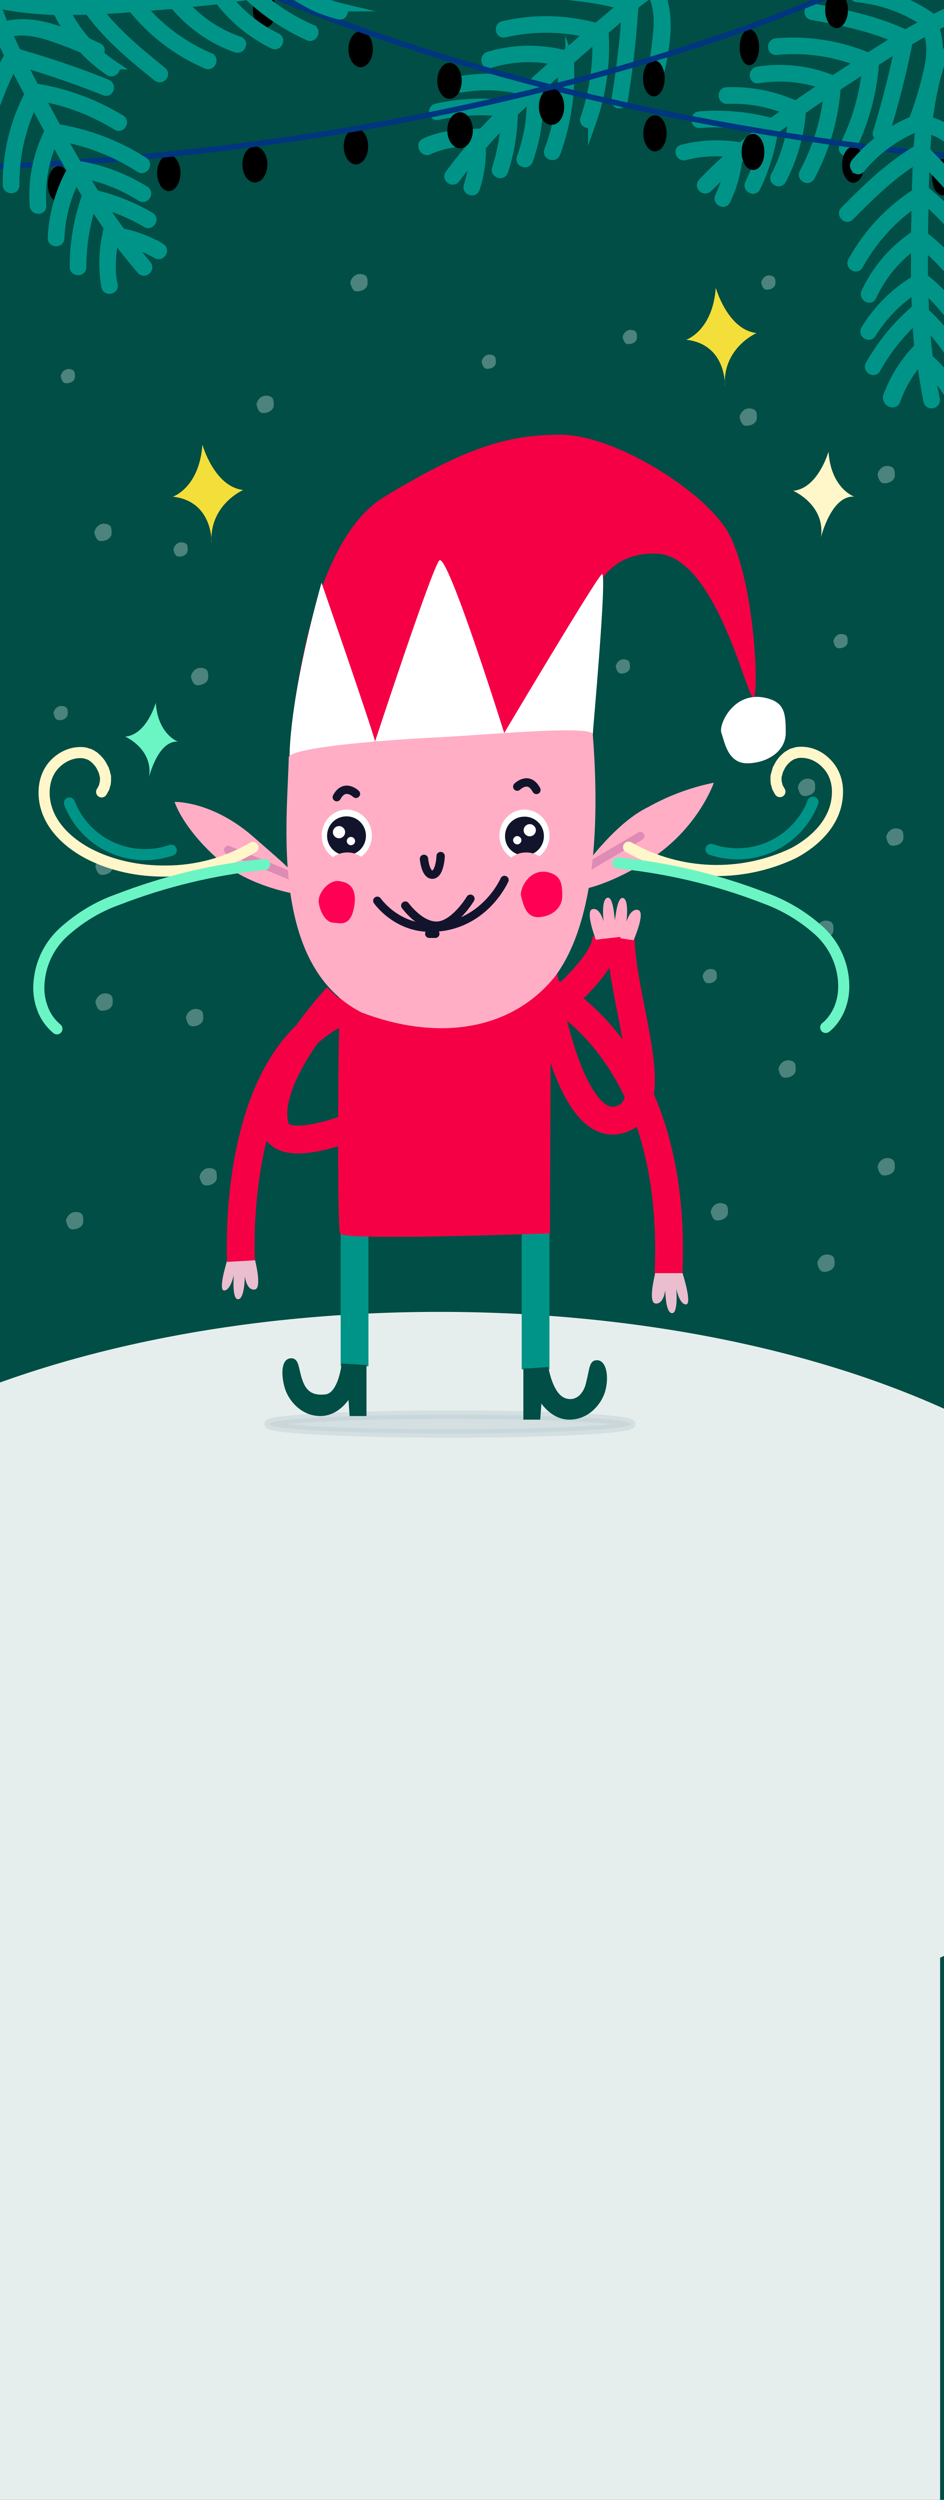 <svg xmlns="http://www.w3.org/2000/svg" id="esaltato" viewBox="0 0 340 900" xmlns:xlink="http://www.w3.org/1999/xlink">
    <defs>
        <path id="base_occhio" fill="#fff" d="M124.9 310.1c5 0 9-4.2 9-9.3s-4-9.3-9-9.3-9 4.2-9 9.3 4 9.3 9 9.3Z"></path>
        <path id="base_occhio-2" fill="#fff" d="M188.9 310.1c5 0 9-4.2 9-9.3s-4-9.3-9-9.3-9 4.2-9 9.3 4 9.3 9 9.3Z"></path>
    </defs>
    <defs>
        <clipPath id="clippath">
            <path fill="none" d="m198.7 339.8-.3 104.3c0-.2-74.4 2.8-75.6 0s-.7-77.6 0-85.6"></path>
        </clipPath>
    </defs>
    <path id="bg" fill="#004e45" d="M0 0h340v1032.6H0z"></path>
    <path id="pino" fill="#009488" stroke="#009488" stroke-miterlimit="10" stroke-width="3" d="M154.4 54.2c5.3-2.5 11.1-3 16.9-3.3-3.3 3.8-6.5 7.7-9.5 11.8-1.1 1.5 1.3 3.2 2.4 1.7 2-2.7 4.1-5.4 6.3-8-.2 3.6-.9 7.1-2 10.5-.6 1.8 2.2 2.8 2.8 1 1.6-4.9 2.3-9.8 2.2-15v-.1a238 238 0 0 1 8.4-9.1 70.9 70.9 0 0 1-3.2 17c-.6 1.8 2.2 2.8 2.8 1a70.3 70.3 0 0 0 3.5-20.8v-.2l6.2-6c.2 7.6-1 15-3.6 22.1-.6 1.8 2.1 2.8 2.8 1a63 63 0 0 0 3.7-24.4c0-.4-.2-.8-.5-1l8.8-7.9a77 77 0 0 1-4.9 29.7c-.7 1.8 2.1 2.8 2.8 1a81.8 81.8 0 0 0 4.9-32.9l-.1-.3a80 80 0 0 0 3.2-2.8l6.5-5.6a80 80 0 0 1-4.3 29.1c-.6 1.8 2.1 2.8 2.8 1a81.2 81.2 0 0 0 4.4-32.1l-.1-.4c2.6-2.2 5.1-4.4 7.8-6.5-.7 10.5-2 20.9-3.7 31.3-.3 1.9 2.6 2.1 2.9.2 1.8-11.1 3.1-22.2 3.8-33.4l-.1-.6a97 97 0 0 1 6.4-4.8c2.3 4.8 2.5 9.2 2 14.6-.5 5.9-1.5 11.7-2.8 17.4-.4 1.8 2.3 2.9 2.8 1 2.6-11 5.8-24.2.4-34.8 6.5-4.5 13.3-8.5 20.6-11.6 1.8-.7.5-3.4-1.3-2.7-7.2 3-13.9 6.9-20.3 11.3-8.6-4.7-18.2-7-28-6.6-1.9.1-2.2 3-.2 2.9 8.9-.3 17.7 1.5 25.6 5.6l-6.6 5c-11-3.6-22.6-4.3-34.1-4.9-1.9-.1-2.2 2.9-.2 2.9C203.3-1.6 214-1 224.2 2l-9.3 7.8c-11-3-22.5-3.3-33.7-.7-1.8.4-1.3 3.3.5 2.9a66.4 66.4 0 0 1 30.4.1l-5.7 4.9-3 2.6a51 51 0 0 0-27.4.5c-1.8.5-1.3 3.5.5 2.9a47 47 0 0 1 24.1-1l-9.4 8.4c-8.3-2.5-16.8-3-25.4-1.5-1.9.3-1.3 3.2.5 2.9 7.5-1.3 15-1 22.3.9l-5.2 5h-.1a74 74 0 0 0-26.1 1.1c-1.9.4-1.3 3.3.5 2.9a70.6 70.6 0 0 1 22.9-1.3l-7.1 7.5-.6-.1c-6.9.2-13.9.6-20.2 3.6-1.3.9 0 3.6 1.7 2.8Z"></path>
    <path id="pino-2" fill="#009488" stroke="#009488" stroke-miterlimit="10" stroke-width="3" d="M246.7 56.2a43.3 43.3 0 0 1 17.2-1c-3.8 3.3-7.5 6.8-11 10.5-1.3 1.4.8 3.4 2.2 2l7.3-7.1c-.7 3.5-1.8 6.9-3.4 10.2-.8 1.7 1.8 3.1 2.6 1.4 2.2-4.6 3.6-9.4 4.2-14.5v-.1l9.5-7.9a64.7 64.7 0 0 1-5.5 16.4c-.8 1.7 1.8 3.1 2.6 1.4a71.9 71.9 0 0 0 6.3-20.2v-.2l6.9-5.1c-.9 7.5-3 14.7-6.5 21.4-.9 1.7 1.7 3.1 2.6 1.4a65 65 0 0 0 7-23.6 2 2 0 0 0-.3-1.1 338 338 0 0 1 9.8-6.7c-1 10.1-4 19.8-8.8 28.8-.9 1.7 1.7 3.1 2.6 1.4a81 81 0 0 0 9.3-31.9v-.3l3.5-2.3 7.2-4.7a78.2 78.2 0 0 1-8.2 28.3c-.9 1.7 1.8 3.1 2.6 1.4 5-9.8 7.8-20.3 8.7-31.2v-.4c2.8-1.8 5.7-3.7 8.6-5.4a316.9 316.9 0 0 1-7.8 30.5c-.6 1.8 2.3 2.5 2.9.6 3.3-10.7 6.1-21.6 8.3-32.6V15l6.9-3.9c1.7 5 1.3 9.4.1 14.7-1.3 5.7-3 11.4-5.1 16.9-.7 1.8 1.9 3.2 2.6 1.4 4-10.6 9-23.2 5.1-34.4 7-3.6 14.3-6.7 22-8.7 1.8-.5.9-3.3-.9-2.8-7.5 2-14.7 5-21.6 8.5a54.5 54.5 0 0 0-26.9-10.3c-1.9-.2-2.5 2.7-.6 2.9 8.9.9 17.3 3.9 24.6 8.9l-7.2 4c-10.5-5-21.8-7.3-33.1-9.4-1.9-.3-2.5 2.5-.6 2.9 10.5 1.9 21 4 30.7 8.3l-10.3 6.5a70.2 70.2 0 0 0-33.3-5.2c-1.9.2-1.8 3.1.1 3 10.3-1 20.5.4 30.1 4.2l-6.3 4.1-3.3 2.1a50.6 50.6 0 0 0-27.2-3.2c-1.9.3-1.7 3.3.1 3 8.1-1.3 16.3-.6 24 2.2l-10.4 7.1a55 55 0 0 0-24.9-4.9c-1.9.1-1.8 3 .1 3 7.6-.3 15 1 22 3.9L278 44h-.1a76 76 0 0 0-26-2.4c-1.9.2-1.8 3.1.1 3 7.7-.6 15.4 0 22.9 1.8a461 461 0 0 0-8.1 6.5l-.6-.2a48.8 48.8 0 0 0-20.5.9c-1.7.3-.8 3.1 1 2.6Z"></path>
    <path id="bg-2" fill="#fff" d="M427.8 605.7c0-73.7-120.6-133.4-269.5-133.4S-111.1 532-111.1 605.7c0 43.5 42.2 82.2 107.4 106.6v334.3h342.3V704.8c54.7-24.4 89.2-59.8 89.2-99.1Z" opacity=".9"></path>
    <ellipse cx="162" cy="512.7" fill="#c1d1d6" stroke="#c1d1d6" stroke-linecap="round" stroke-linejoin="round" stroke-width="3" opacity=".5" rx="65.3" ry="3.4"></ellipse>
    <g id="folletto-full">
        <path id="gamba_dex" fill="none" stroke="#009488" stroke-miterlimit="10" stroke-width="10" d="M127.7 442v49.9"></path>
        <path id="gamba_six" fill="none" stroke="#009488" stroke-miterlimit="10" stroke-width="10" d="M192.9 443.1V493"></path>
        <path id="SVGID" fill="#f50045" d="m198.4 339.8-.3 104.3c0-.2-74.4 2.8-75.6 0s-.7-77.6 0-85.6"></path>
        <path id="scarpa2" fill="#004e45" stroke="#004e45" stroke-miterlimit="10" d="m131.5 491.9-8-.5s-1.2 10.5-6.2 11.1-7.5-1.4-8.9-5.6c-1.4-4-1.1-7.4-3.5-7.4-3.1 0-3.2 5.4-1.9 9.9 1.2 4.3 5.6 9.9 12.4 9.9s10.5-6.8 10.5-6.8l.5 6.8h5.1v-17.4Z"></path>
        <path id="scarpa1" fill="#004e45" stroke="#004e45" stroke-miterlimit="10" d="m189.1 493.2 8-.5s1.5 9.3 6.2 11.1c4 1.5 7.2-1.4 8.2-5.6 1.4-5.3 1.1-8 3.5-8 3.1 0 3.8 6 2.5 10.5-1.2 4.3-5.6 9.9-12.4 9.9s-10.5-6.8-10.5-6.8l-.5 6.8H189v-17.4h.1Z"></path>
        <g id="braccio-six">
            <path d="M195.32,355.74s49.38,20.39,45.44,103.52" fill="none" stroke="#f50045" stroke-miterlimit="10" stroke-width="10"></path>
            <path d="M236.02,458.36h9.81s3.61,11.26,1.24,11.26-3.5-5.63-3.5-5.63c0,0,.79,9.01-1.58,8.79-2.37-.22-2.37-8.33-2.37-8.33,0,0-.56,5.18-3.5,4.84-2.93-.22-.11-10.93-.11-10.93Z" fill="#ebbecf"></path>
        </g>
        <g id="braccio-dex">
            <path d="M91.77,453.34h-9.81s-3.61,11.26-1.24,11.26,3.5-5.63,3.5-5.63c0,0-.79,9.01,1.58,8.79,2.37-.22,2.37-8.34,2.37-8.34,0,0,.56,5.18,3.5,4.84,2.93-.11,.11-10.93,.11-10.93Z" fill="#ebbecf"></path>
            <path d="M86.81,454.02s-4.28-74.8,38.33-90.79" fill="none" stroke="#f50045" stroke-miterlimit="10" stroke-width="10"></path>
        </g>
        <g id="braccio-six-2">
            <path id="braccio_s_3" d="M195.7,350.7s8.2,56.1,26.6,52.6,1.4-42,1.2-66.8" fill="none" stroke="#f50045" stroke-miterlimit="10" stroke-width="10"></path>
            <path id="mano_six" d="M228.2,338.5l-9.7-1.4s-1.9-11.7,.4-11.4c2.3,.3,2.6,6.1,2.6,6.1,0,0,.6-9.1,2.9-8.5s1.2,8.6,1.2,8.6c0,0,1.4-5,4.2-4.3,2.9,.7-1.6,10.9-1.6,10.9h0Z" fill="#ffaec6"></path>
        </g>
        <g id="braccio-dex-2">
            <path id="braccio_d_3" d="M121.4,358.9s-27.3,28.8-22.3,46.9c6.2,22.1,119.3-43.8,119.4-68.7" fill="none" stroke="#f50045" stroke-miterlimit="10" stroke-width="10"></path>
            <path id="mano_dex" d="M214.6,338.3l9.7-1.1s2.2-11.7-.1-11.4-2.8,6-2.8,6c0,0-.3-9.1-2.6-8.6-2.4,.5-1.4,8.6-1.4,8.6,0,0-1.2-5.1-4-4.5s1.2,11,1.2,11h0Z" fill="#ffaec6"></path>
        </g>
        <g id="cappello">
            <path fill="#f50045" d="M104.3 272.5s3.6-75.2 34.1-93.6c30.5-18.6 45.7-22.4 63.6-22.4s48.3 17.9 59 33.2c10.5 15.3 12.5 58.8 10.5 61.4s-13.2-51.2-35.1-51.8-24.5 20.4-25.8 26.2-3.3 39.2-3.3 39.2l-103 7.8Z"></path>
            <path fill="#fff" d="M104.3 272.5s-.5-19.6 11.5-62.7c0 0 17 48.9 19.3 57.1 0 0 20.2-61.6 23.1-65.1 2.9-3.4 23.4 62.1 23.4 62.1s33.2-55.9 35.2-57.2c2-1.2-3.4 57.7-3.3 57.7l-109.2 8.1Z"></path>
            <path id="pom-pom" fill="#fff" d="M275.5 251.2c-11.2-2.4-16.7 9.5-15.7 12.6 1.1 3 2.2 10.8 9 11 6.9.1 14.2-3.9 14.2-11s-.4-11.1-7.5-12.6Z"></path>
        </g>
        <g id="orecchio_dex">
            <path fill="#ffaec6" d="M62.9 288.7s13.2-.4 27.8 12.1c14.7 12.8 14.5 12.4 21.7 22 0 0-21-1.9-33.8-13.4-13-11.5-15.7-20.7-15.7-20.7Z"></path>
            <path fill="none" stroke="#de8bb5" stroke-linecap="round" stroke-linejoin="round" stroke-width="3" d="m105.2 315.5-23-9.5"></path>
        </g>
        <g id="orecchio_six">
            <path fill="#ffaec6" d="M204.3 320.7s14.3-23 29.1-30.1a81 81 0 0 1 23.7-8.8s-6 17.7-25.2 29c-19 11.3-27.6 9.8-27.6 9.9Z"></path>
            <path fill="none" stroke="#de8bb5" stroke-linecap="round" stroke-linejoin="round" stroke-width="3" d="m209.6 313.4 21-12.4"></path>
        </g>
        <path id="faccia_forma" fill="#ffaec6" d="M104 272.5c-.4 22.3-7.2 74.9 26.2 92 26.9 10.3 53.5 6.9 69.5-12.7 17.2-22.6 15.4-66.8 13.8-87.5-.7-3.3-39.2.3-54.7 1.1-15.5.7-52.9 3.3-54.8 7.1Z"></path>
        <g id="faccia">
            <path id="naso" fill="none" stroke="#11142a" stroke-linecap="round" stroke-linejoin="round" stroke-width="3" d="M152.7 309.2s.5 5.7 3 5.7 3-5.7 3-6.7"></path>
            <use xlink:href="#base_occhio"></use>
            <use xlink:href="#base_occhio-2"></use>
            <path id="pupilla" fill="#11142a" d="M125.5 302.8c1.4 0 2.5-1.1 2.5-2.5s-1.1-2.5-2.5-2.5-2.5 1.1-2.5 2.5 1.1 2.5 2.5 2.5Z"></path>
            <path id="pupilla-2" fill="#11142a" d="M189.3 302.8c1.4 0 2.5-1.1 2.5-2.5s-1.1-2.5-2.5-2.5-2.5 1.1-2.5 2.5c.1 1.4 1.2 2.5 2.5 2.5Z"></path>
            <g id="occhio_3">
                <use xlink:href="#base_occhio"></use>
                <path fill="#11142a" d="M124.8 307.9c3.9 0 7-3.1 7-7s-3.1-7-7-7-7 3.1-7 7 3.1 7 7 7Z"></path>
                <path class="glitter" fill="#fff" d="M122.1 301.8c1.2 0 2.2-1 2.2-2.2s-1-2.2-2.2-2.2-2.2 1-2.2 2.2 1 2.2 2.2 2.2ZM126.4 304.3c.8 0 1.5-.7 1.5-1.5s-.7-1.5-1.5-1.5-1.5.7-1.5 1.5.7 1.5 1.5 1.5Z"></path>
            </g>
            <g id="occhio_4">
                <use xlink:href="#base_occhio-2"></use>
                <path fill="#11142a" d="M188.9 308c3.9 0 7-3.1 7-7s-3.1-7-7-7-7 3.1-7 7c-.1 3.9 3.1 7 7 7Z"></path>
                <path class="glitter" fill="#fff" d="M190.8 301.1c1.2 0 2.2-1 2.2-2.2s-1-2.2-2.2-2.2-2.2 1-2.2 2.2 1 2.2 2.2 2.2ZM186.3 304c.8 0 1.5-.7 1.5-1.5s-.7-1.5-1.5-1.5-1.5.7-1.5 1.5.7 1.5 1.5 1.5Z"></path>
            </g>
            <path id="guanciotte" fill="#ffaec6" d="M125.1 325.5c5 0 9-4.2 9-9.3s-4-9.3-9-9.3-9 4.2-9 9.3a9 9 0 0 0 9 9.3ZM189.5 325.5c5 0 9-4.2 9-9.3s-4-9.3-9-9.3-9 4.2-9 9.3a9 9 0 0 0 9 9.3Z"></path>
            <path id="guancia_2" fill="#f05" stroke="#f05" stroke-linecap="round" stroke-linejoin="round" stroke-width="2" d="M197.2 315c-6.1-1.4-9.2 5.8-8.5 7.6.6 1.8 1.2 6.5 4.9 6.6 3.9 0 7.9-2.4 7.9-6.6s-.3-6.6-4.3-7.6h0Z"></path>
            <path id="guancia_1" fill="#f05" stroke="#f05" stroke-linecap="round" stroke-linejoin="round" stroke-width="2" d="M121.9 318.2c2.3.3 5.8 1 4.7 7.9-1.2 6.9-4.1 5.1-6.4 5.1s-4.1-3.8-4.4-6.4c-.4-2.6 3.1-7 6.1-6.6Z"></path>
            <path id="bocca-wide" d="M135.9,324.3s6.8,9.9,19.5,9.7c19-.3,26.3-17.2,26.3-17.2" fill="none" stroke="#11142c" stroke-linecap="round" stroke-linejoin="round" stroke-width="3"></path>
            <path id="bocca" d="M145.97,326.04s5.52,7.66,11.73,7.21c6.2-.45,11.73-9.69,11.73-9.69" fill="none" stroke="#11142a" stroke-linecap="round" stroke-linejoin="round" stroke-width="3"></path>
            <path id="bocca_small" d="M154.6,336.18c1.19,0,2.19,0,2.19,0" fill="none" stroke="#11142a" stroke-linecap="round" stroke-linejoin="round" stroke-width="3"></path>
            <path id="sopracciglio_2" fill="none" stroke="#11142a" stroke-linecap="round" stroke-linejoin="round" stroke-width="3" d="M186.3 283.2s4.1-4.1 6.9 1.2"></path>
            <path id="sopracciglio_1" fill="none" stroke="#11142a" stroke-linecap="round" stroke-linejoin="round" stroke-width="3" d="M128.2 285.8s-4.1-4-6.9 1.2"></path>
        </g>
    </g>
    <g id="neve" fill="#fff" opacity=".3">
        <path d="M270.6 147.1c-3-.6-4.4 2.5-4.2 3.3.3.8.6 2.9 2.4 2.9s3.8-1 3.8-2.9-.1-2.9-2-3.3ZM320.3 167.8c-3-.6-4.4 2.5-4.2 3.3.3.8.6 2.9 2.4 2.9s3.8-1 3.8-2.9c0-1.8-.2-2.9-2-3.3ZM38.2 188.6c-3-.6-4.4 2.5-4.2 3.3.3.8.6 2.9 2.4 2.9s3.8-1 3.8-2.9-.1-2.9-2-3.3ZM96.6 142.5c-3-.6-4.4 2.5-4.2 3.3.3.8.6 2.9 2.4 2.9s3.8-1 3.8-2.9-.1-2.9-2-3.3ZM323.4 298.3c-3-.6-4.4 2.5-4.2 3.3.3.8.6 2.9 2.4 2.9s3.8-1 3.8-2.9-.1-2.9-2-3.3ZM284.6 381.8c-3-.6-4.4 2.5-4.2 3.3.3.8.6 2.9 2.4 2.9s3.8-1 3.8-2.9-.1-2.9-2-3.3ZM298.2 331.5c-3-.6-4.4 2.5-4.2 3.3.3.8.6 2.9 2.4 2.9s3.8-1 3.8-2.9-.1-2.9-2-3.3ZM73 240.5c-3-.6-4.4 2.5-4.2 3.3.3.8.6 2.9 2.4 2.9s3.8-1 3.8-2.9-.1-2.9-2-3.3ZM28 436.4c-3-.6-4.4 2.5-4.2 3.3.3.8.6 2.9 2.4 2.9s3.8-1 3.8-2.9-.1-3-2-3.3ZM227.7 118.8c-2.4-.5-3.6 2.1-3.4 2.7.2.7.5 2.4 2 2.4s3.1-.8 3.1-2.4-.1-2.4-1.7-2.7ZM277.6 99.2c-2.4-.5-3.6 2.1-3.4 2.7.2.7.5 2.4 2 2.4s3.1-.8 3.1-2.4-.2-2.3-1.7-2.7ZM25.3 132.9c-2.4-.5-3.6 2.1-3.4 2.7.2.7.5 2.4 2 2.4s3.1-.8 3.1-2.4-.2-2.4-1.7-2.7ZM176.9 127.7c-2.4-.5-3.6 2.1-3.4 2.7.2.7.5 2.4 2 2.4s3.1-.8 3.1-2.4-.2-2.4-1.7-2.7ZM225.2 237.4c-2.4-.5-3.6 2.1-3.4 2.7.2.7.5 2.4 2 2.4s3.1-.8 3.1-2.4-.2-2.4-1.7-2.7ZM256.5 348.9c-2.4-.5-3.6 2.1-3.4 2.7.2.7.5 2.4 2 2.4s3.1-.8 3.1-2.4-.2-2.4-1.7-2.7ZM303.6 228.3c-2.4-.5-3.6 2.1-3.4 2.7.2.7.5 2.4 2 2.4s3.1-.8 3.1-2.4-.1-2.4-1.7-2.7ZM65.9 195.3c-2.4-.5-3.6 2.1-3.4 2.7.2.7.5 2.4 2 2.4s3.1-.8 3.1-2.4-.1-2.4-1.7-2.7ZM22.7 254.2c-2.4-.5-3.6 2.1-3.4 2.7.2.7.5 2.4 2 2.4s3.1-.8 3.1-2.4-.1-2.4-1.7-2.7ZM291.6 280.4c-3-.6-4.4 2.5-4.2 3.3.3.8.6 2.9 2.4 2.9s3.8-1 3.8-2.9-.1-2.9-2-3.3ZM76.1 420.6c-3-.6-4.4 2.5-4.2 3.3.3.8.6 2.9 2.4 2.9s3.8-1 3.8-2.9-.1-3-2-3.3ZM38.6 308.8c-3-.6-4.4 2.5-4.2 3.3.3.8.6 2.9 2.4 2.9s3.8-1 3.8-2.9-.1-2.9-2-3.3ZM130.4 98.7c-3-.6-4.4 2.5-4.2 3.3.3.8.6 2.9 2.4 2.9s3.8-1 3.8-2.9-.1-2.9-2-3.3ZM260.2 433.2c-3-.6-4.4 2.5-4.2 3.3.3.8.6 2.9 2.4 2.9s3.8-1 3.8-2.9-.1-2.9-2-3.3ZM320.3 417c-3-.6-4.4 2.5-4.2 3.3.3.8.6 2.9 2.4 2.9s3.8-1 3.8-2.9-.2-3-2-3.3ZM298.6 451.7c-3-.6-4.4 2.5-4.2 3.3.3.8.6 2.9 2.4 2.9s3.8-1 3.8-2.9-.1-2.9-2-3.3ZM71.2 363.3c-3-.6-4.4 2.5-4.2 3.3.3.8.6 2.9 2.4 2.9s3.8-1 3.8-2.9-.1-2.9-2-3.3ZM38.6 357.7c-3-.6-4.4 2.5-4.2 3.3.3.8.6 2.9 2.4 2.9s3.8-1 3.8-2.9-.1-2.9-2-3.3Z"></path>
    </g>
    <g id="luci_2">
        <path class="luce-bianca" d="M99.4 3.6C99.4 0 97.5-3 95.3-3s-4.2 3-4.2 6.6 1.8 6.5 4.1 6.5 4.2-2.9 4.2-6.5Z"></path>
        <path class="luce-gialla" d="M134.3 17.7c0-3.6-2-6.5-4.4-6.5s-4.4 2.9-4.4 6.5 2 6.5 4.4 6.5 4.4-2.9 4.4-6.5Z"></path>
        <path class="luce-bianca" d="M166.3 29.1c0-3.6-2-6.5-4.4-6.5s-4.4 2.9-4.4 6.5 2 6.5 4.4 6.5 4.4-2.9 4.4-6.5Z"></path>
        <path class="luce-gialla" d="M275.3 54.7c0-3.6-1.8-6.5-4.1-6.5s-4.1 2.9-4.1 6.5 1.8 6.5 4.1 6.5c2.3.1 4.1-2.8 4.1-6.5Z"></path>
        <path class="luce-bianca" d="M311.3 59.3c0-3.6-1.8-6.5-4-6.5s-4 2.9-4 6.5 1.8 6.5 4 6.5 4-2.8 4-6.5Z"></path>
        <path class="luce-gialla" d="M343.3 63.8c0-3.6-1.7-6.5-3.8-6.5s-3.8 2.9-3.8 6.5 1.7 6.5 3.8 6.5 3.8-2.9 3.8-6.5ZM202.5 38.4c0-3.6-1.9-6.5-4.2-6.5s-4.2 2.9-4.2 6.5 1.9 6.5 4.2 6.5 4.2-2.9 4.2-6.5Z"></path>
        <path fill="none" stroke="#003580" stroke-miterlimit="10" stroke-width="2" d="M91.1-4.9S232.6 64 456 60.8"></path>
        <path class="luce-bianca" d="M240.1 48c0-3.6-1.9-6.5-4.2-6.5s-4.2 2.9-4.2 6.5 1.9 6.5 4.2 6.5 4.2-2.9 4.2-6.5Z"></path>
    </g>
    <path id="pino-3" fill="#009488" stroke="#009488" stroke-miterlimit="10" stroke-width="3" d="M122.7 2.6a43 43 0 0 1-15.6-7.3c4.9-1.1 9.8-2.4 14.7-3.9 1.8-.6.9-3.4-1-2.8L111-8.6c2.3-2.8 4.9-5.2 7.8-7.4 1.5-1.1-.1-3.6-1.6-2.5-4.1 3-7.7 6.6-10.6 10.8l-.1.1c-4 .9-8.1 1.7-12.1 2.4 3.7-4.5 7.9-8.4 12.6-11.8 1.5-1.1-.1-3.6-1.6-2.5A70.6 70.6 0 0 0 90.3-4.7l-.1.2-8.5 1.2A59.4 59.4 0 0 1 97.6-19c1.6-1.1-.1-3.5-1.6-2.5A60.8 60.8 0 0 0 78.5-4c-.2.4-.3.8-.2 1.1-3.9.5-7.9.9-11.8 1.2 5.7-8.4 13-15.6 21.4-21.2 1.6-1.1-.1-3.5-1.6-2.5A81.3 81.3 0 0 0 62.9-1.7l-.2.3-4.2.4-8.6.7a80.7 80.7 0 0 1 20.6-21c1.6-1.1-.1-3.5-1.6-2.5A83.2 83.2 0 0 0 46.4-.5l-.2.4c-3.2.4-6.6.6-10 .8 6.8-8 13.9-15.8 21.4-23.1 1.4-1.3-.9-3.3-2.2-1.9-8 7.9-15.6 16.1-22.8 24.7l-.3.5-8 .1c.9-5.2 3.4-8.9 6.9-13a133 133 0 0 1 12.5-12.4c1.4-1.2-.2-3.7-1.6-2.5C33.6-19.4 23.2-10.7 21.4 1 13.5.8 5.6.1-2.1-1.8-4-2.2-4.5.7-2.6 1.1 5 2.9 12.7 3.7 20.5 3.9a54.8 54.8 0 0 0 18.7 21.8c1.6 1.1 3.5-1.2 1.9-2.2A51.3 51.3 0 0 1 23.7 3.9l8.2-.1c6.8 9.4 15.7 16.8 24.7 24 1.5 1.2 3.4-1 1.9-2.2-8.2-6.7-16.5-13.4-23-21.9l12.1-.8a69.8 69.8 0 0 0 26.8 20.4c1.7.7 3-1.9 1.3-2.7a66.2 66.2 0 0 1-24.5-18l7.5-.6 3.9-.3c6 7.2 13.6 12.6 22.4 15.7 1.8.6 3.1-2 1.3-2.7A48.2 48.2 0 0 1 66.2 1.3L78.8 0a54.6 54.6 0 0 0 19.6 16.1c1.7.8 3-1.8 1.3-2.7-6.8-3.3-12.7-8-17.5-13.9l7.1-1 .1.1a77 77 0 0 0 21.7 14.5c1.7.8 3-1.9 1.3-2.7A72 72 0 0 1 93-2a365 365 0 0 0 10.2-1.9l.4.4a49 49 0 0 0 18.5 9c1.9.4 2.4-2.5.6-2.9Z"></path>
    <g id="luci_1">
        <path class="luce-bianca" d="M297.2 3.6c0-3.6 1.8-6.5 4.1-6.5s4.1 2.9 4.1 6.5-1.8 6.5-4.1 6.5-4.1-2.9-4.1-6.5Z"></path>
        <path class="luce-gialla" d="M266.4 17c0-3.6 1.6-6.5 3.5-6.5s3.5 2.9 3.5 6.5-1.6 6.5-3.5 6.5c-2 0-3.5-2.9-3.5-6.5Z"></path>
        <path class="luce-bianca" d="M231.6 28.2c0-3.6 1.7-6.5 3.9-6.5s3.9 2.9 3.9 6.5-1.7 6.5-3.9 6.5-3.9-2.9-3.9-6.5Z"></path>
        <path class="luce-gialla" d="M123.8 52.7c0-3.6 2-6.5 4.4-6.5s4.4 2.9 4.4 6.5-2 6.5-4.4 6.5-4.4-2.9-4.4-6.5Z"></path>
        <path class="luce-bianca" d="M87.3 59.2c0-3.6 2-6.5 4.5-6.5s4.5 2.9 4.5 6.5-2 6.5-4.5 6.5-4.5-2.9-4.5-6.5Z"></path>
        <path class="luce-gialla" d="M56.6 62.3c0-3.6 1.9-6.5 4.2-6.5s4.2 2.9 4.2 6.5-1.9 6.5-4.2 6.5-4.2-2.9-4.2-6.5Z"></path>
        <path class="luce-bianca" d="M17.2 66.3c0-3.6 1.8-6.5 4-6.5s4 2.9 4 6.5-1.8 6.5-4 6.5-4-2.9-4-6.5Z"></path>
        <path class="luce-gialla" d="M194.6 38.4c0-3.6 1.9-6.5 4.3-6.5s4.3 2.9 4.3 6.5-1.9 6.5-4.3 6.5-4.3-2.9-4.3-6.5Z"></path>
        <path fill="none" stroke="#003580" stroke-miterlimit="10" stroke-width="2" d="M306.2-5S164.7 63.9-58.7 60.7"></path>
        <path class="luce-bianca" d="M161.1 46.9c0-3.6 2.1-6.5 4.6-6.5s4.6 2.9 4.6 6.5-2.1 6.5-4.6 6.5-4.6-2.9-4.6-6.5Z"></path>
    </g>
    <path id="pino-4" fill="#009488" stroke="#009488" stroke-miterlimit="10" stroke-width="3" d="M40.9 102.6c-1.3-5.7-.6-11.5.4-17.2 3 4.1 6.2 8 9.5 11.9 1.3 1.4 3.4-.6 2.2-2l-6.5-7.9c3.4 1 6.7 2.4 9.9 4.2 1.6 1 3.2-1.5 1.6-2.5a44.8 44.8 0 0 0-14.1-5.4h-.1c-2.5-3.3-4.8-6.7-7.1-10.1a65.7 65.7 0 0 1 15.9 6.8c1.6 1 3.2-1.5 1.6-2.5A72.6 72.6 0 0 0 34.6 70h-.2l-4.5-7.3A60.5 60.5 0 0 1 50.7 71c1.6 1 3.2-1.5 1.6-2.5a66 66 0 0 0-23-8.9c-.4-.1-.8 0-1.1.2l-5.9-10.3c10 1.8 19.5 5.6 28 11.1 1.6 1 3.2-1.5 1.6-2.5a82.6 82.6 0 0 0-31-11.9h-.3l-2-3.7-4.1-7.6A78 78 0 0 1 42 45.4c1.6 1 3.2-1.5 1.6-2.5A84 84 0 0 0 13 31.6h-.4l-4.7-9c10.1 3 20 6.4 29.8 10.3 1.8.7 2.6-2.1.9-2.8-10.4-4.2-21-7.8-31.8-10.9l-.6-.1-3.4-7.2c5.1-1.2 9.5-.5 14.7 1.1 5.6 1.8 11.1 4 16.4 6.5 1.7.8 3.3-1.7 1.6-2.5C25.2 12.2 13.1 6.2 1.6 9.2c-3-7.3-5.5-14.8-6.9-22.6-.3-1.9-3.2-1.2-2.9.7 1.4 7.6 3.8 15 6.7 22.2a55 55 0 0 0-12.5 26c-.3 1.9 2.5 2.7 2.8.9A52.4 52.4 0 0 1-.3 12.6l3.4 7.5c-5.9 10-9 21.1-12 32.3-.4 1.7 2.4 2.6 2.9.7A135 135 0 0 1 4.8 23.2l5.6 10.7a69 69 0 0 0-7.9 32.7c0 1.9 3 2 3 .1A66.4 66.4 0 0 1 12.1 37a407.4 407.4 0 0 1 5.5 10.2A51 51 0 0 0 12.2 74c.1 1.9 3.1 2 3 .1-.6-8.2.8-16.3 4.2-23.8l6.2 11a55 55 0 0 0-6.9 24.4c-.1 1.9 2.9 2 3 .1.3-7.6 2.2-14.9 5.7-21.6l3.7 6.1v.1c-3 8.3-4.5 16.9-4.5 25.7 0 1.9 3 2 3 .1 0-7.8 1.2-15.3 3.6-22.7l5.8 8.6-.2.5a49 49 0 0 0-.8 20.5c.4 2 3.3 1.3 2.9-.5Z"></path>
    <path id="pino-5" fill="#009488" stroke="#009488" stroke-miterlimit="10" stroke-width="3" d="M322.8 144.2a43 43 0 0 1 8.9-14.8c.6 5 1.4 10 2.4 15 .4 1.9 3.3 1.2 2.9-.7-.7-3.3-1.3-6.7-1.8-10 2.5 2.6 4.7 5.4 6.5 8.5 1 1.6 3.6.3 2.6-1.4a47.3 47.3 0 0 0-9.7-11.7l-.1-.1c-.5-4.1-.9-8.2-1.1-12.3 4.1 4.1 7.6 8.7 10.5 13.7 1 1.6 3.6.3 2.6-1.4-3.6-6.2-8-11.7-13.2-16.5l-.2-.1-.3-8.6a62 62 0 0 1 14 17.4c.9 1.7 3.5.3 2.6-1.4a62.3 62.3 0 0 0-15.6-19c-.3-.3-.7-.4-1.1-.4V88.5a76.9 76.9 0 0 1 18.9 23.5c.9 1.7 3.5.3 2.6-1.4A79.5 79.5 0 0 0 333 85l-.3-.2.1-4.2.2-8.6c7.6 6.3 14 14 18.7 22.7.9 1.7 3.5.3 2.6-1.4A81.4 81.4 0 0 0 333 68.4l.3-10.1A312 312 0 0 1 354.1 82c1.2 1.5 3.3-.5 2.2-2A332 332 0 0 0 334 54.8c-.2-.2-.3-.3-.5-.3l.6-8c5.1 1.5 8.5 4.2 12.2 8.2 4 4.3 7.7 8.9 11.1 13.7 1.1 1.5 3.7.2 2.6-1.4-6.5-9.3-14.1-20.5-25.6-23.6 1-7.8 2.5-15.6 5.2-23.1.6-1.8-2.2-2.6-2.8-.8-2.6 7.4-4.2 15-5.2 22.7A54.9 54.9 0 0 0 308 58.6c-1.2 1.4.8 3.6 2 2.2a52.1 52.1 0 0 1 21.2-15.3l-.7 8.2c-10 5.8-18.3 13.9-26.4 22.1-1.3 1.3.7 3.5 2 2.2 7.5-7.6 15.1-15.1 24.2-20.7l-.4 12.1a68.7 68.7 0 0 0-23 24.6c-.9 1.7 1.6 3.2 2.5 1.5 5-9 11.9-16.7 20.4-22.5l-.1 7.6-.1 3.9a50.5 50.5 0 0 0-17.9 20.7c-.8 1.7 1.7 3.3 2.5 1.5a47.2 47.2 0 0 1 15.4-18.6v12.6a53.1 53.1 0 0 0-18 17.9c-1 1.6 1.5 3.2 2.5 1.5 4-6.4 9.3-11.8 15.6-16l.2 7.1h-.1a74.6 74.6 0 0 0-16.6 20.1c-.9 1.7 1.6 3.2 2.5 1.5a71.4 71.4 0 0 1 14.3-18l.8 10.3-.5.4a49.4 49.4 0 0 0-10.8 17.4c-.1 2.3 2.7 3.1 3.3 1.3Z"></path>
    <g id="coriandoli">
        <path id="luce4" class="stella" fill="#fff6c9" d="M298.4 162.6s-3.7 13.2-12.7 14.1c0 0 11.6 5 10 16.7 0 0 3.7-15.2 12-14.6-.1 0-8.4-2.9-9.3-16.2Z"></path>
        <path id="luce3" class="stella" fill="#f4de3a" d="M62.2 178.8c14.9 1.7 14 17.1 14 17.1-1.1-14.1 11.4-19.5 11.4-19.5-10.4-1.1-14.7-16.3-14.7-16.3-1.1 15.4-10.6 18.8-10.7 18.7Z"></path>
        <path id="luce2" class="stella" fill="#6bf5c4" d="M56.1 253s-3.2 11.5-11 12.2c0 0 10.1 4.4 8.6 14.5 0 0 3.2-13.2 10.4-12.7 0 0-7.2-2.5-8-14Z"></path>
        <path id="luce1" class="stella" fill="#f4de3a" d="M247.1 122.3c14.9 1.7 14 17.1 14 17.1-1.1-14.1 11.4-19.5 11.4-19.5-10.4-1.1-14.7-16.3-14.7-16.3-1.1 15.4-10.6 18.8-10.7 18.7Z"></path>
        <path id="linea_6" class="linea" fill="none" stroke="#fff6c9" stroke-linecap="round" stroke-linejoin="round" stroke-width="4" d="M226.4,305c18.3,10.4,40.5,11.2,59.5,2.1,8-4.3,15.2-11.4,15.7-20.9,.3-4.3-1-8.4-4-11.4-2.7-2.8-6.4-4.3-10.2-3.9l-.6,.1-.6,.2-.7,.2-.3,.1-1,.6-.6,.4-.1,.1c-1.5,1.3-2.3,2.3-3.1,4.1-.3,.5,0-.2-.2,.3l-.2,.7-.3,1.1-.2,.7v1.5l.1,1c0-.4,.1,.1,.1,.2l.3,1.2,.2,.4,.2,.3,.3,.6,.2,.3"></path>
        <path id="linea_5" class="linea" fill="none" stroke="#6bf5c4" stroke-linecap="round" stroke-linejoin="round" stroke-width="4" d="M222.6 310.7h0a201 201 0 0 1 53 12.7 59.5 59.5 0 0 1 19.2 11.5 27.3 27.3 0 0 1 8.9 17c.4 3.7.2 6.9-1 10.3-1 2.9-3 5.9-5.3 7.7"></path>
        <path id="linea_4" class="linea" fill="none" stroke="#009488" stroke-linecap="round" stroke-linejoin="round" stroke-width="4" d="M256.1 305.8h0a29.2 29.2 0 0 0 36.7-17"></path>
        <path id="linea_3" class="linea" fill="none" stroke="#fff6c9" stroke-linecap="round" stroke-linejoin="round" stroke-width="4" d="M91.1,305.1c-9.5,5.6-20.4,8.5-31.4,8.5-9.7,.1-19.5-1.9-28.1-6.4-8-4.3-15.2-11.4-15.7-20.9-.2-4.3,1-8.4,4-11.4,2.7-2.7,6.4-4.3,10.2-3.9l.6,.1,.6,.2,.7,.2,.3,.1c.3,.2,.7,.3,1,.6,.2,.2,.5,.2,.6,.4l.1,.1c1.5,1.3,2.3,2.3,3.1,4.1,.2,.5,0-.2,.2,.3l.2,.7c.2,.3,.2,.7,.3,1.1l.2,.7v1.5l-.1,1c0-.5-.1,.1-.1,.2l-.3,1.2-.2,.4-.2,.3-.3,.6-.2,.3"></path>
        <path id="linea_2" class="linea" fill="none" stroke="#6bf5c4" stroke-linecap="round" stroke-linejoin="round" stroke-width="4" d="M95.3,311.2h0c-18.2,1.8-36,6.1-53,12.7-7.1,2.5-13.6,6.5-19.2,11.5-4.9,4.4-8.1,10.4-8.9,17-.5,3.5-.2,7,1,10.3,1,3,2.9,5.7,5.3,7.7"></path>
        <path id="linea_1" class="linea" fill="none" stroke="#009488" stroke-linecap="round" stroke-linejoin="round" stroke-width="4" d="M61.7,306.1h0c-14.8,5.1-31-2.4-36.7-17"></path>
    </g>
</svg>